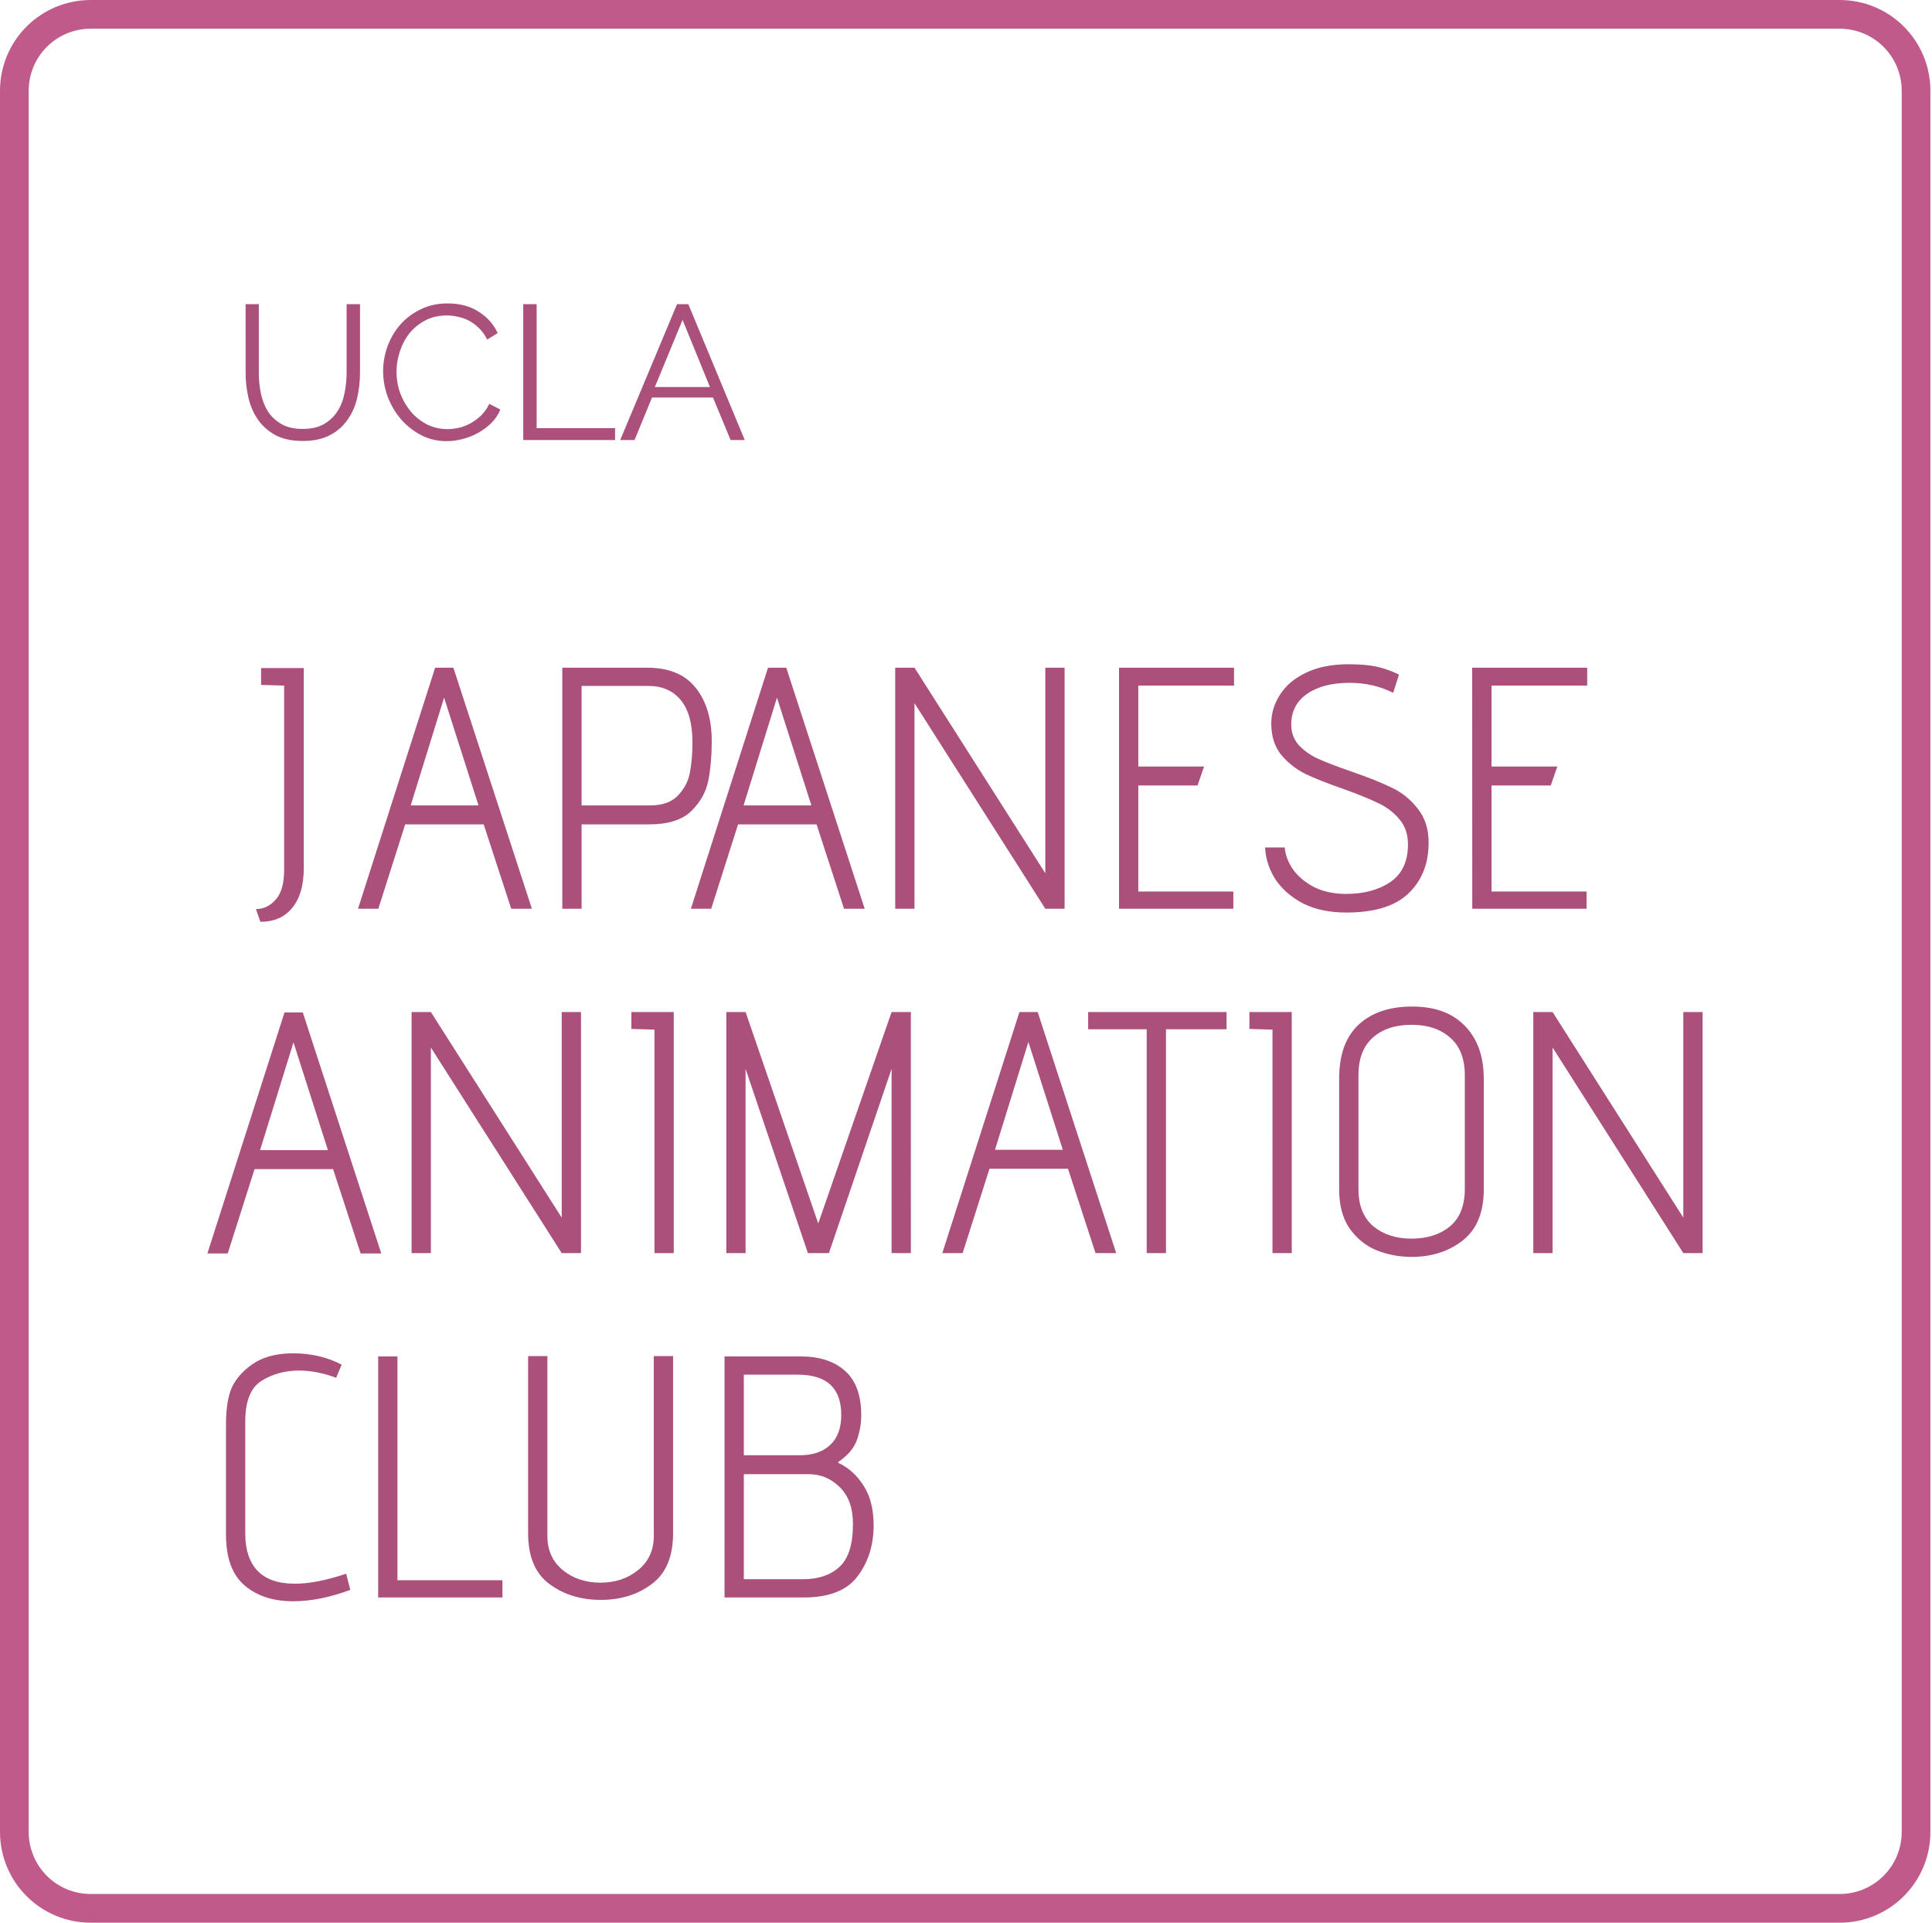 <svg xmlns="http://www.w3.org/2000/svg" height="201" width="202" fill="none"><path d="M9.5 1.5h182.833c4.432 0 8 3.568 8 8v182c0 4.432-3.568 8-8 8H9.5c-4.432 0-8-3.568-8-8V9.5c0-4.432 3.568-8 8-8z" stroke="#bf5a8b" stroke-width="3"/><g fill="#aa507a"><path d="M26.757 95.036q1.188 0 2.052-.972.9-.972.9-3.132v-19.26l-2.412-.072v-1.764h4.464v20.952q0 2.664-1.224 4.14-1.188 1.44-3.312 1.44zm23.815-8.856h-8.208L39.556 95h-2.124l8.064-25.2h1.908L55.612 95h-2.16zM42.94 84.2h7.092l-3.6-11.268zm15.852-14.4h8.856q3.42 0 5.076 2.088 1.692 2.088 1.692 5.616 0 2.268-.36 4.104-.36 1.8-1.8 3.204-1.44 1.368-4.356 1.368h-7.092V95h-2.016zm9.144 14.4q2.016 0 2.988-1.08 1.008-1.08 1.224-2.448.252-1.368.252-3.06 0-2.952-1.224-4.428-1.224-1.476-3.384-1.476h-6.984V84.2zm17.44 1.98H77.17L74.36 95h-2.124L80.3 69.8h1.908l8.2 25.2h-2.16zm-7.632-1.98h7.092l-3.6-11.268zm17.87-10.692V95h-2.016V69.8h2.016l13.68 21.492V69.8h2.016V95h-2.016zM117 69.8h12.024v1.872h-10.008v8.46h6.876l-.684 1.98h-6.192V93.2h9.936V95H117zm17.322 18.792q.108 1.224.9 2.34.828 1.116 2.232 1.836 1.44.684 3.276.684 2.772 0 4.608-1.224 1.872-1.26 1.872-3.96 0-1.584-.9-2.628-.9-1.08-2.232-1.692-1.332-.648-3.636-1.476-2.484-.864-3.996-1.584-1.476-.756-2.52-2.016-1.008-1.26-1.008-3.24 0-1.584.9-2.988.9-1.44 2.7-2.304 1.836-.9 4.5-.9 1.764 0 2.916.252 1.152.252 2.34.828l-.612 1.908q-2.052-1.044-4.572-1.044-2.772 0-4.428 1.152-1.656 1.152-1.656 3.204 0 1.296.828 2.196.828.864 2.016 1.404 1.224.54 3.384 1.296 2.628.9 4.248 1.692 1.62.756 2.736 2.196 1.152 1.404 1.152 3.564 0 3.312-2.124 5.328-2.088 1.98-6.48 1.98-2.664 0-4.572-.972-1.872-1.008-2.88-2.556-.972-1.584-1.044-3.276zM153.925 69.8h12.024v1.872h-10v8.46h6.876l-.684 1.98h-6.192V93.2h9.936V95h-11.952zm-119.1 52.416h-8.208l-2.808 8.82h-2.124l8.064-25.2h1.908l8.208 25.2h-2.16zm-7.632-1.98h7.092l-3.6-11.268zm17.857-10.728V131h-2.016v-25.2h2.016l13.68 21.492V105.8h2.016V131H58.73zm23.377-1.872l-2.412-.072V105.8h4.428V131h-2.016zm24.793 4.104L86.667 131H84.47l-6.516-19.26V131H75.94v-25.2h2.016l7.596 22.104L93.22 105.8h2.016V131H93.22zm18.444 10.44h-8.208l-2.808 8.82h-2.124l8.064-25.2h1.908l8.208 25.2h-2.16zm-7.632-1.98h7.092l-3.6-11.268zm15.86-12.6h-6.12v-1.8h14.472v1.8h-6.336V131h-2.016zm13.152.036l-2.412-.072V105.8h4.428V131h-2.016zm22.092 16.704q0 3.636-2.232 5.364-2.196 1.692-5.292 1.692-1.944 0-3.672-.684-1.728-.72-2.844-2.304-1.08-1.584-1.08-4.068v-11.592q0-3.708 2.016-5.616 2.052-1.908 5.616-1.908 3.564 0 5.508 2.016 1.98 2.016 1.98 5.544zm-1.98-11.916q0-2.628-1.548-3.96-1.512-1.332-4.032-1.332-2.52 0-4.032 1.332-1.512 1.332-1.512 3.96v11.88q0 2.556 1.548 3.888 1.584 1.296 3.996 1.296 2.448 0 3.996-1.26 1.584-1.296 1.584-3.96zm9.174-2.916V131h-2.016v-25.2h2.016L176 127.292V105.8h2.016V131H176zm-125.705 56.7q-3.204 1.188-5.976 1.188-3.132 0-5.076-1.656-1.944-1.656-1.944-5.292v-11.556q0-2.736.756-4.14.792-1.404 2.376-2.376 1.584-.9 3.888-.9 2.808 0 5.076 1.188l-.576 1.368q-2.052-.756-3.888-.756-2.196 0-3.924 1.08-1.692 1.08-1.692 4.212v11.808q0 2.484 1.296 3.852 1.296 1.332 3.888 1.332 2.268 0 5.364-1.044zM39.54 141.8h2.016v23.4h10.98v1.8H39.54zm30.833-.036v18.54q0 3.636-2.232 5.292-2.196 1.656-5.328 1.656-3.132 0-5.364-1.656-2.232-1.656-2.232-5.292v-18.54h2.016v18.828q0 2.196 1.584 3.528 1.62 1.332 3.96 1.332 2.34 0 3.96-1.332 1.62-1.332 1.62-3.528v-18.828zm5.38.036h7.956q2.952 0 4.644 1.512 1.692 1.512 1.692 4.608 0 1.404-.468 2.664-.468 1.26-1.908 2.232l-.036.072v.036q1.584.72 2.628 2.34 1.08 1.62 1.08 4.212 0 3.096-1.692 5.328Q87.992 167 84.032 167h-8.28zm7.884 10.332q2.016 0 3.168-1.08 1.152-1.08 1.152-3.132 0-4.212-4.536-4.212H77.77v8.424zm.324 12.96q2.412 0 3.816-1.296 1.404-1.296 1.404-4.464 0-2.52-1.368-3.852-1.368-1.368-3.24-1.368H77.77v10.98z" font-size="36" font-family="AdventPro-Bold, Advent Pro"/><path d="M31.64 44.84q1.34 0 2.22-.5.9-.52 1.42-1.34.54-.84.74-1.9.22-1.06.22-2.14V31.8h1.4v7.16q0 1.44-.32 2.74-.32 1.28-1.04 2.26-.7.98-1.84 1.56-1.14.58-2.78.58-1.68 0-2.84-.6-1.14-.62-1.84-1.62-.7-1-1-2.28-.3-1.28-.3-2.64V31.8h1.38v7.16q0 1.12.22 2.18.22 1.06.74 1.88.54.82 1.42 1.32.88.5 2.2.5zm8.417-6.04q0-1.28.44-2.54.46-1.28 1.32-2.28.86-1 2.12-1.62 1.26-.64 2.86-.64 1.9 0 3.24.86 1.36.86 2 2.24l-1.1.68q-.34-.7-.84-1.18-.48-.48-1.04-.78-.56-.3-1.16-.42-.6-.14-1.18-.14-1.28 0-2.26.52-.98.52-1.66 1.36-.66.84-1 1.9-.34 1.04-.34 2.12 0 1.18.4 2.26.42 1.08 1.12 1.92.72.82 1.68 1.32.98.48 2.12.48.6 0 1.22-.14.64-.16 1.22-.48.6-.34 1.1-.82.5-.5.84-1.2l1.16.6q-.34.8-.96 1.42-.62.6-1.38 1.02-.76.42-1.62.64-.84.22-1.66.22-1.46 0-2.68-.64-1.22-.64-2.1-1.66-.88-1.04-1.38-2.34-.48-1.32-.48-2.68zm14.65 7.2V31.8h1.4v12.96h8.2V46zm16.08-14.2h1.18l5.9 14.2h-1.48l-1.84-4.44h-6.38L66.347 46h-1.5zm3.44 8.66l-2.86-7.02-2.9 7.02z"/></g></svg>
